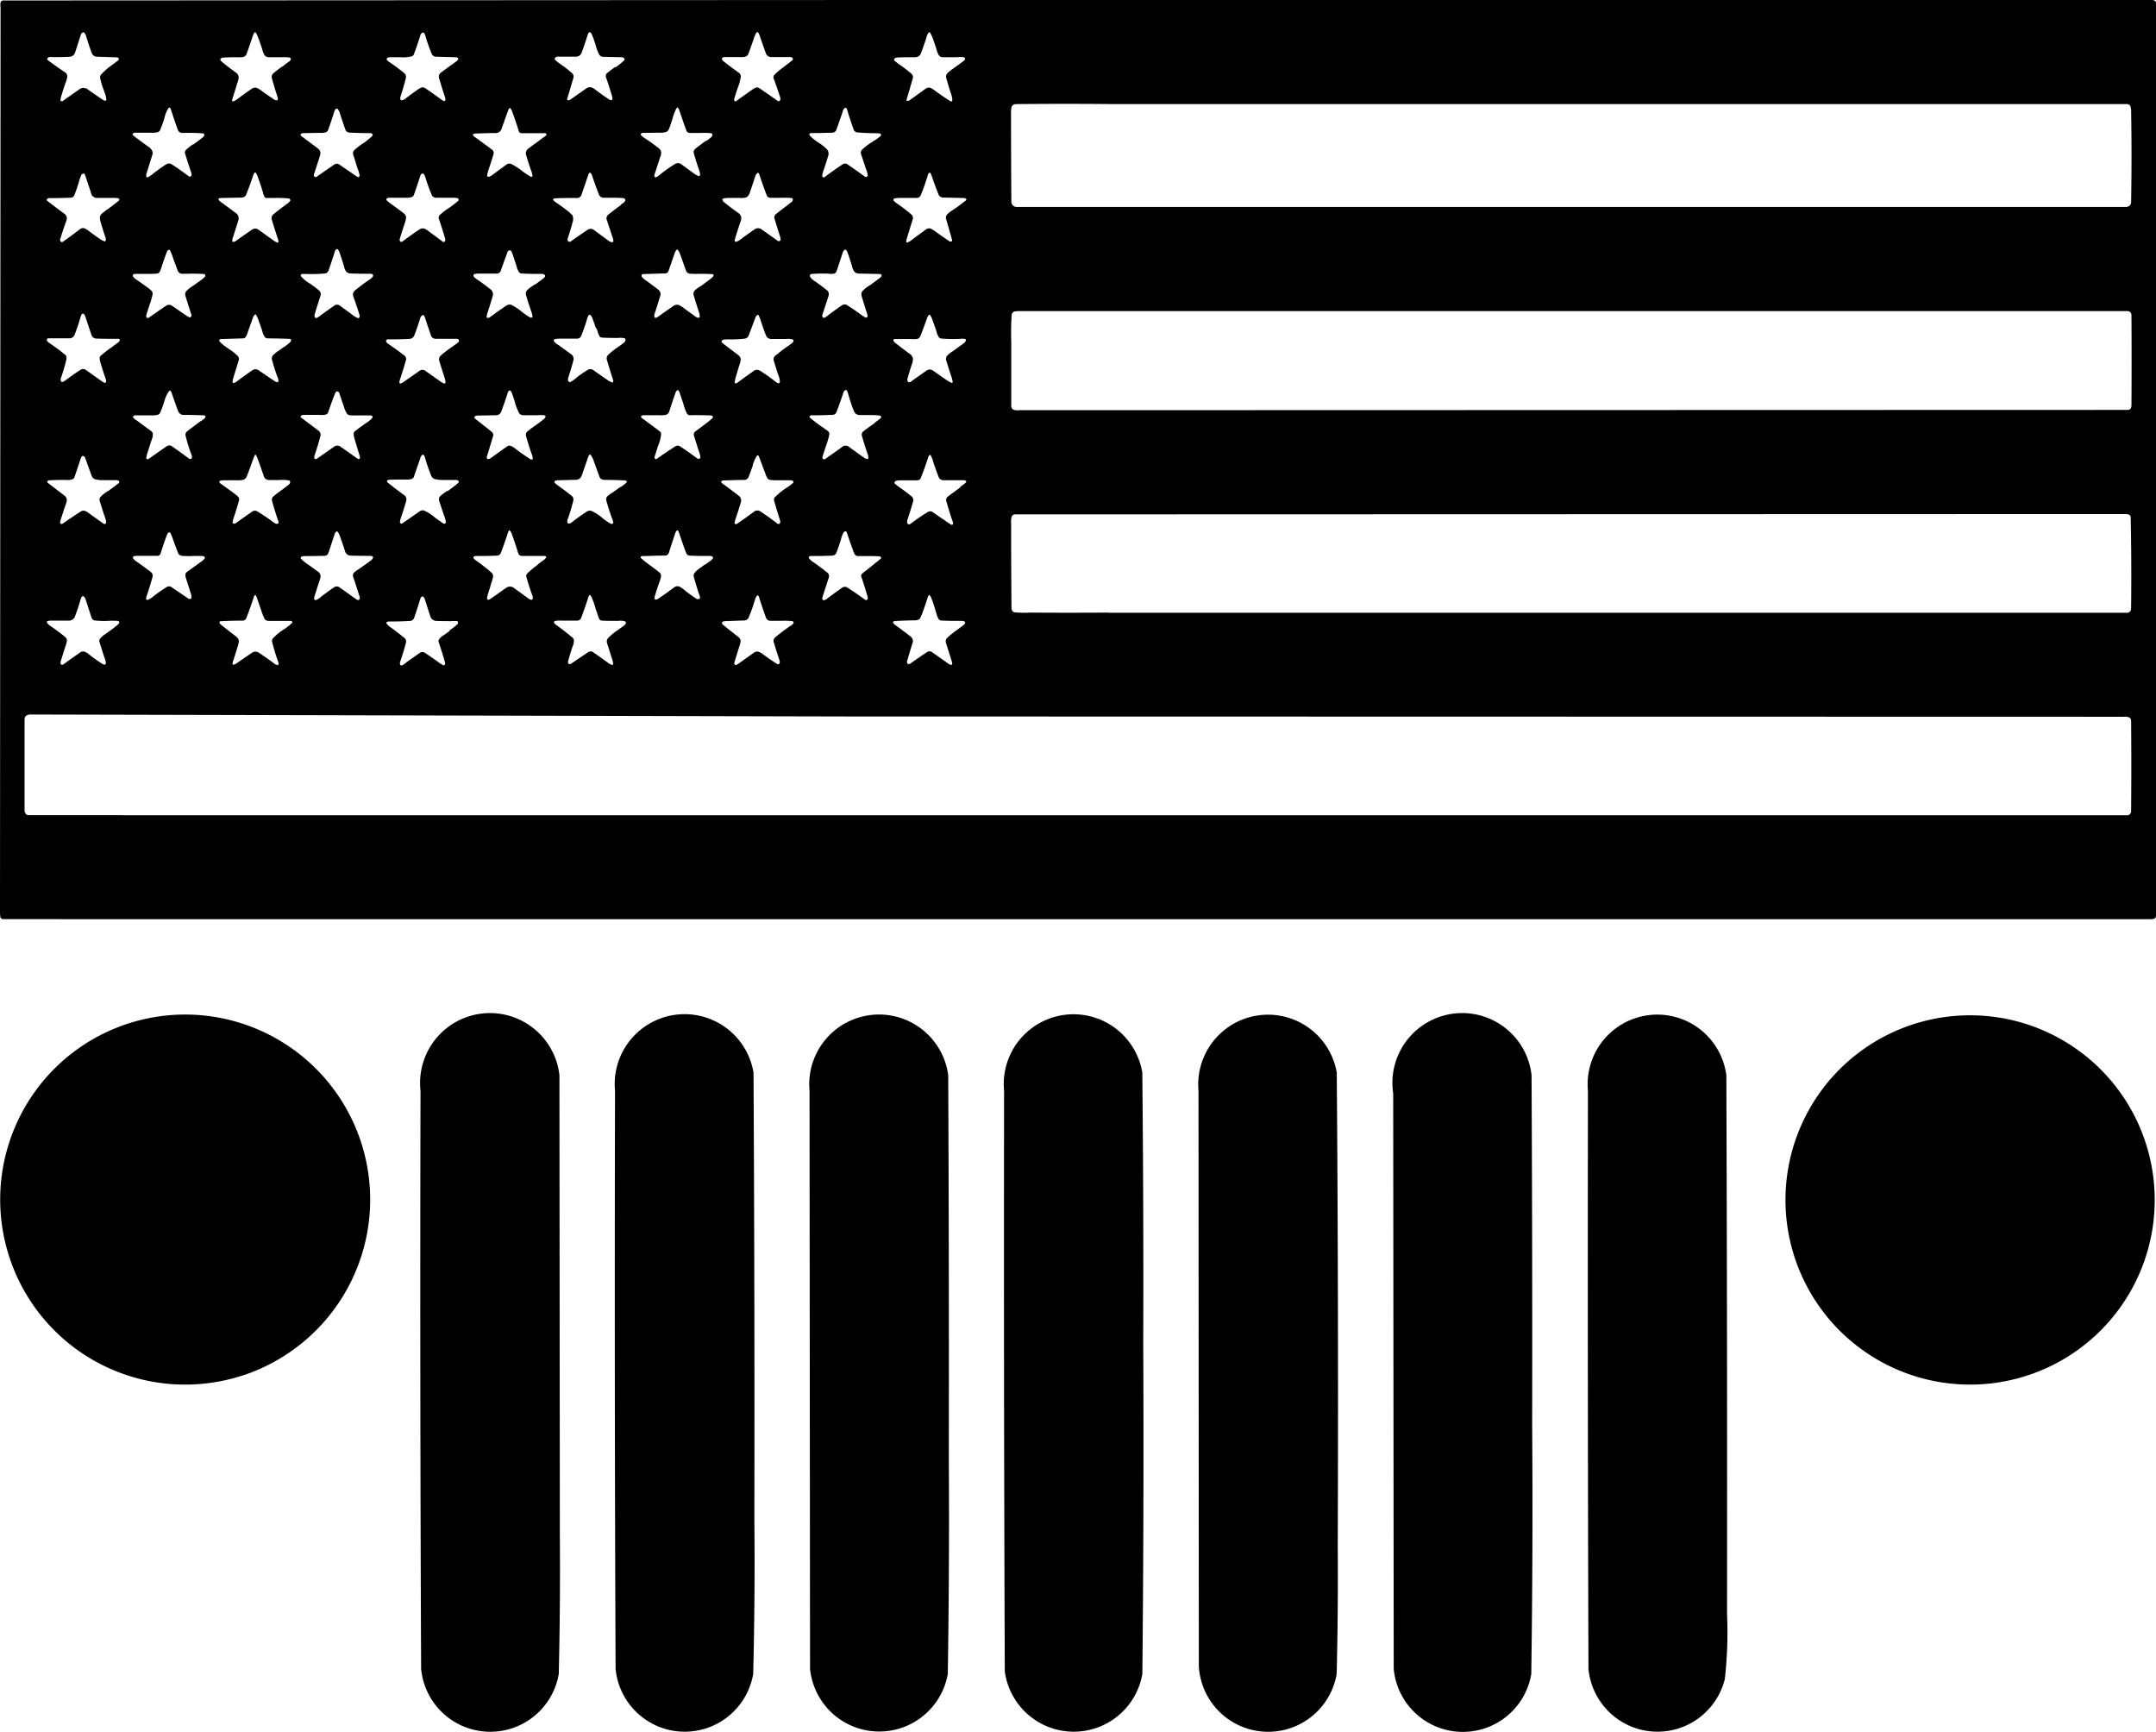 <svg xmlns="http://www.w3.org/2000/svg" viewBox="0 0 460 369.41"><defs><style>.cls-1{fill-rule:evenodd;}</style></defs><g id="Layer_2" data-name="Layer 2"><g id="Layer_1-2" data-name="Layer 1"><path class="cls-1" d="M119.22,357.07q.34-14.64.23-29.29l-.09-98.41a14.91,14.91,0,0,0-29.64,3.31q-.14,61.65.13,123.29a14.82,14.82,0,0,0,29.37,1.1Z"/><path class="cls-1" d="M160.7,357.1q.41-16.32.25-32.64.08-47.82-.18-95.65a14.91,14.91,0,0,0-29.55,3.87q-.14,61.65.12,123.3a14.82,14.82,0,0,0,29.36,1.12Z"/><path class="cls-1" d="M202.22,357.07q.36-22.93.22-45.88.06-40.9-.13-81.82a14.89,14.89,0,0,0-29.59,3.31l.11,123.3a14.84,14.84,0,0,0,29.39,1.09Z"/><path class="cls-1" d="M243.73,357.09q.35-35.11.19-70.22.09-29-.2-58.06a14.88,14.88,0,0,0-29.49,3.87q-.09,61.94.15,123.86a14.85,14.85,0,0,0,29.35.55Z"/><path class="cls-1" d="M285.19,357.08q.33-13.53.23-27.09.18-50.6-.21-101.19a14.89,14.89,0,0,0-29.5,3.89l.07,122.73a14.82,14.82,0,0,0,29.41,1.66Z"/><path class="cls-1" d="M326.71,357.09q.38-26.54.19-53.08.06-37.33-.13-74.65a14.89,14.89,0,1,0-29.52,3.88L297.36,356a14.81,14.81,0,0,0,29.35,1.11Z"/><path class="cls-1" d="M368,358.21a88.85,88.85,0,0,0,.48-13.84q.06-57.51-.15-115a14.86,14.86,0,0,0-29.53,3.31q-.09,61.65.11,123.3A14.8,14.8,0,0,0,368,358.21Z"/><path class="cls-1" d="M56.67,291.44a39.47,39.47,0,1,0-5.52,2.17,35.34,35.34,0,0,0,5.52-2.17Z"/><path class="cls-1" d="M437.66,291.35a39.39,39.39,0,1,0-1.67.77c.56-.24,1.12-.49,1.67-.77Z"/><path class="cls-1" d="M26.27,173.92H450.33c1.18,0,2.36,0,3.55,0a.88.88,0,0,0,.81-.79q.09-9.69,0-19.37a.84.84,0,0,0-.4-.72,2.82,2.82,0,0,0-1.26-.14l-268.66-.06-2.76,0L6.48,152.42a1.35,1.35,0,0,0-1,.36,1.06,1.06,0,0,0-.24.58q0,9.75,0,19.5a1.17,1.17,0,0,0,.32.82.89.89,0,0,0,.54.21l20.13,0Zm-1.85-40.11a4.23,4.23,0,0,0,1-.87.31.31,0,0,0,0-.28.47.47,0,0,0-.27-.21,16,16,0,0,0-2.19,0,17.93,17.93,0,0,1-2.74-.09.9.9,0,0,1-.69-.59c-.42-1.32-.85-2.64-1.3-4a1.12,1.12,0,0,0-.35-.53.29.29,0,0,0-.37,0,1.24,1.24,0,0,0-.29.54c-.37,1.32-.81,2.63-1.3,3.91a1.48,1.48,0,0,1-1.39.71c-1.32,0-2.63,0-3.94,0l-.5.11a.16.16,0,0,0-.08.14.38.38,0,0,0,.06.23,2.8,2.8,0,0,0,.91.8c1,.7,2,1.43,2.9,2.18a1,1,0,0,1,.39.88,7.27,7.27,0,0,1-.39,1.36c-.31,1-.62,2-.94,3a.73.73,0,0,0,.05.56.28.28,0,0,0,.17.15.26.26,0,0,0,.21,0,8.72,8.72,0,0,0,.8-.55c1-.72,2-1.43,3-2.13A1.07,1.07,0,0,1,18,139a3.62,3.62,0,0,1,1.18.74,31,31,0,0,0,2.86,2,.42.42,0,0,0,.38,0,.31.31,0,0,0,.17-.28,3.43,3.43,0,0,0-.3-1.17c-.38-1.14-.75-2.3-1.09-3.45a.69.69,0,0,1,.11-.54,3.9,3.9,0,0,1,1.12-1l2-1.45Zm31.7-2.5c-.46-1.29-.9-2.59-1.34-3.88l-.21-.45a.16.16,0,0,0-.11,0,.17.17,0,0,0-.12,0,1.19,1.19,0,0,0-.21.44q-.72,2.25-1.58,4.44a.81.81,0,0,1-.65.53c-1.61,0-3.23.05-4.85.13a.36.36,0,0,0-.21.13.18.18,0,0,0,0,.17.9.9,0,0,0,.31.46l3.28,2.55a1.26,1.26,0,0,1,.53,1,5.09,5.09,0,0,1-.35,1.38c-.29,1-.59,2-.92,2.93l-.09.5a.22.22,0,0,0,.08.13.34.34,0,0,0,.17,0,1.2,1.2,0,0,0,.56-.22c1.11-.78,2.23-1.55,3.35-2.3a1.23,1.23,0,0,1,1.47,0c1.15.74,2.26,1.52,3.35,2.35a1.22,1.22,0,0,0,.57.25.26.26,0,0,0,.19,0,.21.21,0,0,0,.08-.17,1.11,1.11,0,0,0-.09-.57,43.38,43.38,0,0,1-1.3-4.3.94.94,0,0,1,.21-.65,12.41,12.41,0,0,1,2.35-1.92,10.83,10.83,0,0,0,1.72-1.36.24.24,0,0,0,.07-.18.16.16,0,0,0-.06-.13.8.8,0,0,0-.43-.12c-1.51,0-3,0-4.55,0a1.26,1.26,0,0,1-.73-.23.43.43,0,0,1-.13-.14c-.12-.24-.22-.48-.32-.72Zm39.82,3.14a15.18,15.18,0,0,0,1.62-1.25.65.65,0,0,0,.16-.46.28.28,0,0,0-.2-.24,5.89,5.89,0,0,0-1.11,0c-1.15,0-2.3,0-3.45-.05a1.41,1.41,0,0,1-1.16-1l-1.15-3.58a1.13,1.13,0,0,0-.32-.56.3.3,0,0,0-.4,0,1.26,1.26,0,0,0-.3.57c-.4,1.33-.83,2.65-1.3,4a1,1,0,0,1-.83.58q-2.25.13-4.5.12a.9.9,0,0,0-.48.12.17.17,0,0,0-.07.13.46.46,0,0,0,.06.23,3,3,0,0,0,.89.8c1,.72,1.92,1.45,2.87,2.2a1.08,1.08,0,0,1,.39.87c-.38,1.46-.82,2.9-1.31,4.33a.75.75,0,0,0,.05.55.27.27,0,0,0,.15.13.33.33,0,0,0,.22,0,4.46,4.46,0,0,0,.92-.64c.94-.68,1.89-1.33,2.84-2a1,1,0,0,1,1.2,0q1.5,1,3,2.1l.81.51a.45.45,0,0,0,.23,0,.29.29,0,0,0,.15-.14.76.76,0,0,0,0-.55c-.4-1.43-.85-2.84-1.33-4.25a.7.7,0,0,1,.08-.58,3.66,3.66,0,0,1,1.17-1l1.08-.78Zm31.29-4.06a22.19,22.19,0,0,0-1-3l-.29-.45a.15.15,0,0,0-.11,0,.13.13,0,0,0-.1,0,1.89,1.89,0,0,0-.2.46c-.47,1.5-1,3-1.55,4.45a.92.92,0,0,1-.72.54c-1.16,0-2.32,0-3.48,0a5.57,5.57,0,0,0-1.35.08.38.38,0,0,0-.21.14.18.18,0,0,0,0,.16.79.79,0,0,0,.29.43c1.27.9,2.5,1.86,3.69,2.86a.87.87,0,0,1,.26.62,4.31,4.31,0,0,1-.36,1.41q-.48,1.47-.9,3a.59.59,0,0,0,.11.5.25.25,0,0,0,.17.08.7.7,0,0,0,.32-.06q1.86-1.26,3.73-2.51a1,1,0,0,1,.87-.07c1.2.82,2.39,1.67,3.56,2.53l.56.27a.25.25,0,0,0,.19,0,.29.29,0,0,0,.1-.18,2.57,2.57,0,0,0-.16-.91c-.39-1.18-.76-2.36-1.12-3.54a1.12,1.12,0,0,1,.14-1,12.1,12.1,0,0,1,2.24-1.86c.45-.32.9-.64,1.34-1a.71.71,0,0,0,.29-.46.28.28,0,0,0-.05-.2.53.53,0,0,0-.23-.16,3.47,3.47,0,0,0-1.36-.07c-1.17,0-2.35,0-3.51-.06a.71.71,0,0,1-.61-.5,15.4,15.4,0,0,1-.48-1.5Zm41.5,3.1a2.71,2.71,0,0,0,.53-.48.36.36,0,0,0,.05-.3.31.31,0,0,0-.21-.19,13.73,13.73,0,0,0-2.4-.09l-2.43,0a1,1,0,0,1-.81-.58c-.55-1.45-1-2.91-1.49-4.39l-.18-.44a.12.12,0,0,0-.09,0,.16.16,0,0,0-.12,0,1.73,1.73,0,0,0-.45.76,41.65,41.65,0,0,1-1.41,4,1.16,1.16,0,0,1-.89.59c-1.05,0-2.1.08-3.15.1a7.66,7.66,0,0,0-1.35.09.42.42,0,0,0-.25.22.36.36,0,0,0,0,.32l.21.21q1.63,1.32,3.3,2.61a1.09,1.09,0,0,1,.43.9,6.09,6.09,0,0,1-.38,1.39l-.92,3a.74.74,0,0,0,0,.51.27.27,0,0,0,.32.14,2.5,2.5,0,0,0,.53-.3l3.27-2.32a1.19,1.19,0,0,1,.87-.24,3.11,3.11,0,0,1,1.13.61c1,.7,1.92,1.39,2.91,2a.57.57,0,0,0,.32.08.23.23,0,0,0,.17-.08.59.59,0,0,0,.12-.51,9.58,9.58,0,0,0-.43-1.38c-.28-.88-.56-1.77-.82-2.65a1,1,0,0,1,.16-1q1.65-1.38,3.42-2.6Zm30.91-3.09a30.58,30.58,0,0,0-1-3l-.28-.43a.15.15,0,0,0-.11,0,.11.11,0,0,0-.09,0,1.72,1.72,0,0,0-.21.43q-.57,1.77-1.2,3.51l-.44,1a.89.89,0,0,1-.3.24,2,2,0,0,1-.58.18c-1.41,0-2.83.08-4.24.13l-.57.1a.18.18,0,0,0-.08.11.26.26,0,0,0,0,.15,1.84,1.84,0,0,0,.64.63c1.08.78,2.14,1.58,3.19,2.4a1.2,1.2,0,0,1,.33,1.31c-.41,1.3-.8,2.6-1.17,3.91a.56.56,0,0,0,.13.51.24.24,0,0,0,.18.09.71.71,0,0,0,.32-.07c1.22-.87,2.46-1.72,3.7-2.55a1,1,0,0,1,.89,0q1.8,1.24,3.58,2.52l.55.28a.2.2,0,0,0,.21-.1.53.53,0,0,0,.07-.37l-1.32-4.21a1.06,1.06,0,0,1,.16-1,17.56,17.56,0,0,1,2.28-1.85l1.33-1a.76.76,0,0,0,.31-.47.21.21,0,0,0-.1-.23,1.18,1.18,0,0,0-.54-.17c-1.51,0-3,0-4.53-.08a.72.72,0,0,1-.43-.24,3.59,3.59,0,0,1-.51-1.21l-.17-.53Zm36.72.31H453c.28,0,.56,0,.84,0a.84.84,0,0,0,.7-.37,1.43,1.43,0,0,0,.15-.64q.11-9.7-.09-19.4a.65.65,0,0,0-.47-.55,3.58,3.58,0,0,0-1.13-.09l-236.43.07a.82.82,0,0,0-.75.54,4.27,4.27,0,0,0-.09,1.38q0,9,.08,18.06a1.29,1.29,0,0,0,.19.64.57.57,0,0,0,.16.15.91.91,0,0,0,.31.12,22.45,22.45,0,0,0,3.28.06q8.29.06,16.58,0ZM42.67,120a4.06,4.06,0,0,0,1-.87.28.28,0,0,0,0-.28.44.44,0,0,0-.28-.22,24.87,24.87,0,0,0-2.73,0c-.63,0-1.26,0-1.89-.07A1,1,0,0,1,38,118c-.45-1.18-.89-2.37-1.31-3.56l-.35-.8a.21.21,0,0,0-.17-.08.36.36,0,0,0-.24.09,1.21,1.21,0,0,0-.35.54c-.47,1.28-.91,2.57-1.31,3.86a.7.7,0,0,1-.6.52l-4.47,0-.63.07a.31.31,0,0,0-.19.18.36.36,0,0,0,0,.27,3,3,0,0,0,.85.77c1,.71,2.06,1.46,3.05,2.24a1.06,1.06,0,0,1,.29.88q-.54,2-1.23,4l-.18.66a.41.41,0,0,0,.14.31.3.3,0,0,0,.27,0,6,6,0,0,0,1.4-.92q1.31-1,2.7-1.86a.94.94,0,0,1,.89.06l3.71,2.52a.53.53,0,0,0,.37,0,.31.31,0,0,0,.2-.23,2.27,2.27,0,0,0-.21-1.15c-.32-1.06-.66-2.11-1-3.16a1.68,1.68,0,0,1-.07-.7.8.8,0,0,1,.31-.49L42.67,120Zm139.4-2.43c-.49-1.31-.95-2.64-1.39-4a.53.53,0,0,0-.2-.22.21.21,0,0,0-.17,0,.56.56,0,0,0-.38.32,7.17,7.17,0,0,0-.49,1.34c-.3,1-.64,2-1,2.94a1,1,0,0,1-.83.57c-1.5.07-3,.1-4.5.08a.9.9,0,0,0-.48.14.21.21,0,0,0-.07.15.39.39,0,0,0,.07.23,3,3,0,0,0,.9.79q1.52,1.06,3,2.25a.92.92,0,0,1,.33.54,1.44,1.44,0,0,1-.08.68c-.44,1.31-.87,2.63-1.29,4a.69.69,0,0,0,0,.51.33.33,0,0,0,.36.14,1.44,1.44,0,0,0,.55-.28c1.07-.81,2.15-1.59,3.25-2.36a1,1,0,0,1,1.21,0c1.29.81,2.54,1.68,3.76,2.59a.39.39,0,0,0,.26,0,.27.27,0,0,0,.18-.11.59.59,0,0,0,.07-.5q-.62-2.17-1.35-4.32a.62.62,0,0,1,.17-.69q2-1.57,4-3.21a.26.26,0,0,0,0-.27.38.38,0,0,0-.26-.2q-1.62-.09-3.24-.06c-.46,0-.92,0-1.37,0a.87.87,0,0,1-.8-.53l-.2-.44ZM78.18,120.25a14,14,0,0,0,1.15-.88,1,1,0,0,0,.26-.44.2.2,0,0,0-.08-.21.81.81,0,0,0-.5-.14q-2.15,0-4.29-.06a1.27,1.27,0,0,1-1.12-1c-.38-1.19-.79-2.37-1.22-3.54l-.31-.53a.3.3,0,0,0-.38,0,1.15,1.15,0,0,0-.31.53c-.43,1.32-.87,2.64-1.32,4a.87.87,0,0,1-.69.58q-1.89.06-3.78.06a7.39,7.39,0,0,0-1.15.06.4.4,0,0,0-.25.21.26.26,0,0,0,0,.27,10.64,10.64,0,0,0,1.87,1.49L67.92,122a1.16,1.16,0,0,1,.47.76,2.64,2.64,0,0,1-.23,1.14c-.37,1.14-.73,2.27-1.09,3.4a.83.83,0,0,0,0,.56.29.29,0,0,0,.36.14,2.68,2.68,0,0,0,.93-.59c.93-.72,1.89-1.43,2.88-2.1a1,1,0,0,1,1.22,0c1,.7,2,1.42,3,2.15l.8.53a.49.49,0,0,0,.24,0,.38.38,0,0,0,.18-.13.65.65,0,0,0,.07-.51q-.69-2.16-1.41-4.32a.88.88,0,0,1,.18-.85,5.9,5.9,0,0,1,1-.76l1.61-1.13Zm36.51.19,1.47-1.09a1.51,1.51,0,0,0,.35-.44.15.15,0,0,0,0-.18.74.74,0,0,0-.43-.14c-1.61,0-3.22,0-4.83,0a.86.86,0,0,1-.68-.55c-.44-1.48-.93-2.94-1.47-4.39l-.27-.43a.15.15,0,0,0-.13-.05.15.15,0,0,0-.11,0,1.43,1.43,0,0,0-.21.43c-.47,1.49-1,3-1.55,4.41a.87.87,0,0,1-.7.51c-1.5.07-3,.1-4.5.08a1.2,1.2,0,0,0-.59.15.14.14,0,0,0,0,.1.38.38,0,0,0,0,.19.86.86,0,0,0,.31.37c1,.7,1.91,1.41,2.84,2.15l.87.79a1.25,1.25,0,0,1,.08,1c-.35,1.2-.72,2.39-1.1,3.57l-.15.76a.36.36,0,0,0,.39.27l.31-.17c1.13-.77,2.25-1.56,3.36-2.36a1.57,1.57,0,0,1,1-.29,2.08,2.08,0,0,1,1,.52c1,.7,1.9,1.39,2.86,2.07a1.31,1.31,0,0,0,.56.23.26.26,0,0,0,.28-.21,1,1,0,0,0,0-.51c-.51-1.41-1-2.84-1.36-4.29a.72.72,0,0,1,.19-.59,19.46,19.46,0,0,1,2.32-1.93Zm35.7.06c.4-.31.82-.6,1.23-.89a1.56,1.56,0,0,0,.49-.53.3.3,0,0,0,0-.21.29.29,0,0,0-.13-.16,1.06,1.06,0,0,0-.58-.11c-1.42,0-2.85,0-4.28-.08a.82.82,0,0,1-.7-.51q-.83-2.19-1.56-4.41l-.2-.44a.18.18,0,0,0-.12,0,.21.21,0,0,0-.13,0,2.13,2.13,0,0,0-.42.82c-.44,1.3-.86,2.6-1.27,3.91a.89.89,0,0,1-.72.62c-1.61,0-3.22.09-4.83.11a.71.71,0,0,0-.43.11.17.17,0,0,0-.07.13.36.36,0,0,0,.08.19c.39.34.79.68,1.2,1,.87.62,1.73,1.27,2.58,1.93l.38.35a1.19,1.19,0,0,1,.13.64,7.24,7.24,0,0,1-.41,1.35c-.34,1-.65,1.94-.94,2.92l-.05.47a.24.24,0,0,0,.27.18,1.07,1.07,0,0,0,.55-.19c1.16-.78,2.3-1.59,3.41-2.43a1.14,1.14,0,0,1,1-.17,5.71,5.71,0,0,1,1.33.91c.79.62,1.61,1.21,2.45,1.76a.72.72,0,0,0,.48,0,.3.3,0,0,0,.24-.23l-.05-.32c-.5-1.42-.94-2.86-1.33-4.32a.85.85,0,0,1,.18-.65,5.14,5.14,0,0,1,1.31-1.15c.29-.23.58-.45.88-.66ZM23,104.8q1.21-.85,2.37-1.77a.31.31,0,0,0,.09-.22.29.29,0,0,0-.09-.2.83.83,0,0,0-.5-.18l-3,0a6.5,6.5,0,0,1-1.58-.19,1,1,0,0,1-.4-.25,1.27,1.27,0,0,1-.31-.42l-1.45-4a.48.48,0,0,0-.3-.26.32.32,0,0,0-.31,0,1.29,1.29,0,0,0-.33.59c-.43,1.31-.87,2.63-1.32,3.93a.73.73,0,0,1-.44.42,3.26,3.26,0,0,1-1.35.13c-1.16,0-2.33,0-3.49.07a.7.7,0,0,0-.45.17.18.18,0,0,0-.06.15.28.28,0,0,0,.08.2c1.2.93,2.41,1.84,3.61,2.76a1.25,1.25,0,0,1,.49.89,3.33,3.33,0,0,1-.31,1.19c-.39,1.14-.76,2.28-1.11,3.44a.52.52,0,0,0,.09.45.21.21,0,0,0,.16.08.48.48,0,0,0,.26-.06q2-1.41,4.07-2.72a1.29,1.29,0,0,1,1.15.2q1.77,1.25,3.53,2.52a.48.48,0,0,0,.26.06.25.25,0,0,0,.17-.08.54.54,0,0,0,.11-.46,6.58,6.58,0,0,0-.42-1.37l-.95-3a.89.89,0,0,1,.14-.82,4.57,4.57,0,0,1,1-.88l.54-.4Zm37.52-.59a14.69,14.69,0,0,0,1.18-.9.74.74,0,0,0,.21-.53.33.33,0,0,0-.24-.3,10.8,10.8,0,0,0-2.2-.08c-.69,0-1.38,0-2.07,0a1.15,1.15,0,0,1-1.12-.84c-.4-1.18-.81-2.36-1.24-3.53a6.41,6.41,0,0,0-.41-.93.24.24,0,0,0-.15-.09.13.13,0,0,0-.11.06c-.19.43-.36.88-.51,1.32-.38,1.06-.77,2.12-1.18,3.17a1.26,1.26,0,0,1-.69.76,4.41,4.41,0,0,1-1.4.13c-1,0-2.08,0-3.12,0l-.57.12a.23.23,0,0,0-.08.22.58.58,0,0,0,.19.34c1.19.83,2.38,1.69,3.54,2.57l.39.43a1.07,1.07,0,0,1,.05.64c-.37,1.34-.79,2.68-1.24,4l-.13.63a.31.31,0,0,0,.23.31.72.72,0,0,0,.51-.14q1.77-1.29,3.58-2.52a1,1,0,0,1,.89,0,36.33,36.33,0,0,1,3.44,2.32,2.44,2.44,0,0,0,.67.37l.24,0a.24.24,0,0,0,.24-.23l0-.24c-.52-1.49-1-3-1.4-4.51a.93.93,0,0,1,.25-.82,25.42,25.42,0,0,1,2.27-1.71Zm34.93.59a29.07,29.07,0,0,0,2.34-1.8.36.36,0,0,0,.09-.23.27.27,0,0,0-.08-.19.78.78,0,0,0-.5-.19c-1,0-2,0-3,0a7.5,7.5,0,0,1-1.57-.2,1.12,1.12,0,0,1-.4-.25,1.27,1.27,0,0,1-.31-.41c-.51-1.31-1-2.63-1.37-4l-.19-.45a.35.35,0,0,0-.14-.06.41.41,0,0,0-.19,0,1,1,0,0,0-.36.44c-.48,1.44-1,2.87-1.48,4.29a.75.75,0,0,1-.43.41,3.44,3.44,0,0,1-1.35.13c-1.17,0-2.33,0-3.49.06a.73.73,0,0,0-.44.19.15.15,0,0,0,0,.14.55.55,0,0,0,.12.24c1.16.94,2.35,1.84,3.56,2.72a1.14,1.14,0,0,1,.4,1.26c-.39,1.32-.8,2.62-1.25,3.92l-.09.62a.3.3,0,0,0,.17.22.38.38,0,0,0,.33,0l3.74-2.59a1.11,1.11,0,0,1,.9-.17,9,9,0,0,1,2.25,1.43q.91.67,1.86,1.32a.46.46,0,0,0,.26.06.25.25,0,0,0,.17-.08.47.47,0,0,0,.11-.44,7.93,7.93,0,0,0-.42-1.36l-1-3a1,1,0,0,1,.39-1.13,13.2,13.2,0,0,1,1.36-1Zm37-.91c.37-.26.74-.54,1.1-.82a.83.83,0,0,0,.17-.27.14.14,0,0,0,0-.15.71.71,0,0,0-.42-.17c-1.49-.07-3-.11-4.48-.12a1.09,1.09,0,0,1-.86-.51c-.43-1.17-.86-2.33-1.27-3.51A5.26,5.26,0,0,0,126,97a.15.15,0,0,0-.19,0,.87.87,0,0,0-.29.39l-1.41,4.09a1.3,1.3,0,0,1-1.2.87l-4,.1a.83.83,0,0,0-.51.18.26.26,0,0,0-.1.19.32.32,0,0,0,.08.21,15.49,15.49,0,0,0,1.3,1c.8.57,1.58,1.16,2.33,1.78a1,1,0,0,1,.34.82,37,37,0,0,1-1.27,4.25,1.07,1.07,0,0,0,0,.61.32.32,0,0,0,.33.2,1,1,0,0,0,.52-.22c1-.79,2.11-1.56,3.2-2.3a1.32,1.32,0,0,1,1-.21,9.31,9.31,0,0,1,2.38,1.53,10.79,10.79,0,0,0,1.84,1.24.42.42,0,0,0,.33,0,.24.24,0,0,0,.15-.21,3,3,0,0,0-.31-1.09c-.44-1.21-.82-2.44-1.17-3.68a1,1,0,0,1,.19-.84,7.26,7.26,0,0,1,1.24-.9l1.57-1.12Zm35.43.14a14.5,14.5,0,0,0,1.32-1,.34.34,0,0,0,.08-.23.26.26,0,0,0-.09-.19.87.87,0,0,0-.52-.16q-1.76,0-3.51,0l-1-.09-.37-.25a3.71,3.71,0,0,1-.46-1L162,97.58l-.2-.44a.11.11,0,0,0-.12,0,.37.37,0,0,0-.19.11,6.21,6.21,0,0,0-.93,2.22c-.28.82-.58,1.62-.91,2.41a1,1,0,0,1-.83.5c-1.49,0-3,.08-4.48.1a.79.79,0,0,0-.45.19.16.16,0,0,0,0,.15.57.57,0,0,0,.12.23c1.21.88,2.42,1.78,3.61,2.69a1.35,1.35,0,0,1,.39,1.61c-.36,1.2-.74,2.38-1.15,3.56l-.14.65a.25.25,0,0,0,.15.21.38.38,0,0,0,.33,0q1.86-1.26,3.67-2.61a1.15,1.15,0,0,1,1.27-.12q1.93,1.26,3.77,2.7a.44.44,0,0,0,.34,0,.34.34,0,0,0,.2-.22,1.2,1.2,0,0,0-.06-.65q-.65-2-1.23-4.08a.89.89,0,0,1,.06-.62l.23-.22a14.34,14.34,0,0,1,2.4-1.92Zm37-.19c.37-.25.72-.51,1.07-.78a.67.67,0,0,0,.19-.28.16.16,0,0,0,0-.16.75.75,0,0,0-.42-.18c-1.5,0-3,0-4.5,0a1.13,1.13,0,0,1-.89-.52c-.46-1.17-.88-2.34-1.26-3.53a4.85,4.85,0,0,0-.55-1.33.1.1,0,0,0-.08,0,.17.17,0,0,0-.1,0,.8.8,0,0,0-.27.4q-.74,2.37-1.69,4.67a.59.59,0,0,1-.35.27,4,4,0,0,1-1.09.06c-.88,0-1.75,0-2.63,0a5,5,0,0,0-1.15.11.49.49,0,0,0-.28.27.28.28,0,0,0,0,.29,13.92,13.92,0,0,0,1.37,1.06c.76.54,1.51,1.11,2.24,1.7a1,1,0,0,1,.32,1.12c-.38,1.32-.79,2.64-1.23,4a1.16,1.16,0,0,0,0,.61.31.31,0,0,0,.23.2.47.47,0,0,0,.35,0,42.41,42.41,0,0,1,3.86-2.64,1,1,0,0,1,.88,0c1.33.91,2.66,1.83,4,2.73a.4.4,0,0,0,.32,0,.25.25,0,0,0,.13-.22,4.3,4.3,0,0,0-.33-1.11c-.4-1.23-.77-2.47-1.12-3.72a.88.88,0,0,1,.18-.81c.93-.71,1.88-1.41,2.83-2.09Zm-162-14a8.87,8.87,0,0,0,.78-.59.51.51,0,0,0,.17-.4.24.24,0,0,0-.19-.23c-1.15-.07-2.3-.1-3.46-.1l-1,0a1.26,1.26,0,0,1-1.19-.84c-.48-1.3-.94-2.61-1.39-3.92l-.22-.42a.14.14,0,0,0-.13,0,.46.46,0,0,0-.21.13,6.6,6.6,0,0,0-1,2.23c-.26.8-.55,1.59-.88,2.37a.78.78,0,0,1-.47.4,3.89,3.89,0,0,1-1.36.13l-3.47,0a.78.78,0,0,0-.43.2.23.23,0,0,0,0,.3,3.09,3.09,0,0,0,.78.62c1,.74,2,1.48,3,2.2a.92.92,0,0,1,.41.7,3.79,3.79,0,0,1-.3,1.32c-.33,1-.67,2.08-1,3.12l-.12.65a.29.29,0,0,0,.15.22.35.35,0,0,0,.3,0l4-2.8a1.11,1.11,0,0,1,.94,0c1.27.89,2.52,1.79,3.77,2.71a.41.41,0,0,0,.36.05.3.3,0,0,0,.21-.21,1.12,1.12,0,0,0-.07-.65,34.43,34.43,0,0,1-1.27-4.12.93.93,0,0,1,.34-.91c1-.74,1.91-1.46,2.88-2.17Zm35.38.32a7.74,7.74,0,0,0,1.18-1A.58.58,0,0,0,79.5,89a.21.21,0,0,0,0-.17.66.66,0,0,0-.45-.21l-3.46,0a4.87,4.87,0,0,1-1.14-.08,1,1,0,0,1-.48-.39,5.3,5.3,0,0,1-.6-1.41c-.35-1-.69-2-1-2.94a.48.48,0,0,0-.29-.27.31.31,0,0,0-.31,0,1.25,1.25,0,0,0-.35.58C70.89,85.4,70.45,86.71,70,88a.74.74,0,0,1-.42.41,3.42,3.42,0,0,1-1.35.1l-3.5,0a.77.77,0,0,0-.5.18.24.24,0,0,0-.09.18.25.25,0,0,0,.06.18L68,91.9a1.1,1.1,0,0,1,.4.91,43.64,43.64,0,0,1-1.27,4.28,1.36,1.36,0,0,0-.07.6.3.3,0,0,0,.18.21.37.37,0,0,0,.31,0l3.79-2.65a1.12,1.12,0,0,1,1.26,0c1.24.86,2.48,1.74,3.72,2.62a.5.5,0,0,0,.24.06.19.19,0,0,0,.15-.08.53.53,0,0,0,.09-.44q-.69-2.13-1.29-4.29l-.06-.66a.92.92,0,0,1,.38-.56c.8-.6,1.61-1.19,2.42-1.77Zm36,.59c.64-.46,1.26-.94,1.88-1.43a.86.86,0,0,0,.25-.42.23.23,0,0,0-.08-.23l-.23-.09a6.65,6.65,0,0,0-1.34,0l-3.12,0a1.13,1.13,0,0,1-.88-.48,11.79,11.79,0,0,1-.91-2.42c-.19-.64-.41-1.27-.64-1.89a1.23,1.23,0,0,0-.3-.44.27.27,0,0,0-.17-.06.19.19,0,0,0-.15.08,1.3,1.3,0,0,0-.27.52q-.64,2-1.35,3.9a1.18,1.18,0,0,1-1.14.79l-4,.07a.85.85,0,0,0-.51.2.29.29,0,0,0-.09.2.43.43,0,0,0,.09.22c1.22.94,2.43,1.9,3.63,2.86a.88.88,0,0,1,.27.92c-.45,1.49-.9,3-1.36,4.47a.42.42,0,0,0,.11.32.33.33,0,0,0,.3.09,1.92,1.92,0,0,0,.65-.34c1.08-.8,2.17-1.57,3.27-2.34a.89.89,0,0,1,.76-.15,3.39,3.39,0,0,1,1,.6c1.07.82,2.17,1.58,3.3,2.3a.42.42,0,0,0,.31,0,.26.26,0,0,0,.14-.21,3.53,3.53,0,0,0-.3-1.1c-.42-1.22-.81-2.45-1.15-3.7a1,1,0,0,1,.17-.83,10.84,10.84,0,0,1,1.27-1l.53-.38Zm36.92-.84a9.63,9.63,0,0,0,.83-.73.33.33,0,0,0,.06-.33.36.36,0,0,0-.27-.22q-2.3-.1-4.59-.06a.72.72,0,0,1-.62-.31,9.66,9.66,0,0,1-.79-2.14L145,83.74l-.23-.45a.22.22,0,0,0-.32,0,1,1,0,0,0-.3.45c-.47,1.31-.92,2.62-1.35,4a1.14,1.14,0,0,1-.68.74,5,5,0,0,1-1.39.1c-1.17,0-2.33,0-3.49,0a.74.74,0,0,0-.42.17.22.22,0,0,0,0,.29,2.3,2.3,0,0,0,.41.35c1.21.89,2.42,1.78,3.61,2.69a.78.78,0,0,1,.21.52,7.64,7.64,0,0,1-.62,2.43c-.26.8-.52,1.62-.77,2.43a.48.48,0,0,0,.1.4.26.26,0,0,0,.31.06q2-1.41,4.08-2.75a1,1,0,0,1,.87,0c1.29.85,2.56,1.73,3.79,2.66a.43.43,0,0,0,.44,0,.41.41,0,0,0,.19-.38,9.14,9.14,0,0,0-.38-1.36c-.34-1-.66-2.1-1-3.15a.83.83,0,0,1,.28-.9c.95-.69,1.88-1.39,2.81-2.11Zm35.46.25c.44-.31.88-.64,1.3-1a.25.25,0,0,0,.05-.27.38.38,0,0,0-.25-.23,13.4,13.4,0,0,0-2.19-.12l-2.09,0a1.29,1.29,0,0,1-1.25-.81,34.58,34.58,0,0,1-1.33-4l-.22-.47a.27.27,0,0,0-.36,0,.79.79,0,0,0-.34.45q-.71,2.17-1.53,4.29a.89.89,0,0,1-.78.49c-1.48.07-3,.11-4.46.1a.56.56,0,0,0-.44.19.17.17,0,0,0,0,.15.47.47,0,0,0,.13.25c.9.72,1.82,1.41,2.78,2.06.3.23.6.45.92.66a.82.82,0,0,1,.37.71,14.48,14.48,0,0,1-.69,2.44c-.27.8-.52,1.6-.77,2.4a.5.5,0,0,0,.09.44.2.2,0,0,0,.15.07.45.45,0,0,0,.25,0q1.88-1.29,3.72-2.63a1.13,1.13,0,0,1,1.28-.12q1.74,1.28,3.52,2.52l.49.22a.26.26,0,0,0,.26-.22,1.49,1.49,0,0,0-.05-.63c-.42-1.2-.81-2.41-1.16-3.63a2,2,0,0,1-.17-.94,1,1,0,0,1,.38-.56c.8-.6,1.61-1.18,2.43-1.76Zm49.78-2.66,217.5-.06a.78.78,0,0,0,.67-.28,1.3,1.3,0,0,0,.17-.61q.07-9.73,0-19.47a.87.87,0,0,0-.83-.72H248.53q-15.67,0-31.34,0l-.73.07a.92.92,0,0,0-.61.68,56.27,56.27,0,0,0-.09,5.81q0,6.84,0,13.69a.9.9,0,0,0,.47.79,3.2,3.2,0,0,0,1.34.1l18.75,0ZM23.5,74.32,25.28,73a.64.64,0,0,0,.27-.41.3.3,0,0,0-.18-.31l-.26,0c-1.53,0-3.06,0-4.58-.06a1.13,1.13,0,0,1-1-.73c-.45-1.31-.89-2.63-1.33-4a1.08,1.08,0,0,0-.34-.52.29.29,0,0,0-.36,0,1.17,1.17,0,0,0-.27.53c-.38,1.32-.82,2.63-1.31,3.92a1.13,1.13,0,0,1-1,.74c-1.53,0-3,0-4.57,0a.38.38,0,0,0-.32.18.36.36,0,0,0,0,.36,1.52,1.52,0,0,0,.4.4q1.32.9,2.58,1.86l1,.81a.89.89,0,0,1,.16.34,2.18,2.18,0,0,1,0,.57c-.34,1.38-.74,2.74-1.2,4.07a.75.75,0,0,0,.05.57.28.28,0,0,0,.15.15.3.3,0,0,0,.21,0,3.27,3.27,0,0,0,.9-.57c.95-.7,1.91-1.37,2.88-2a1,1,0,0,1,1.14,0l3.41,2.42.56.34a.25.25,0,0,0,.31-.1.8.8,0,0,0,.06-.48c-.48-1.34-.91-2.7-1.31-4.08l-.09-.64a1,1,0,0,1,.36-.58c.62-.54,1.26-1,1.93-1.52Zm37-.21a15.51,15.51,0,0,0,1.29-1,.9.9,0,0,0,.33-.52.18.18,0,0,0-.05-.17.36.36,0,0,0-.22-.13c-1.61-.06-3.23-.1-4.84-.11a.71.71,0,0,1-.5-.28,3.67,3.67,0,0,1-.56-1.3c-.29-.89-.6-1.77-.93-2.65l-.39-.83a.16.16,0,0,0-.22,0,1,1,0,0,0-.35.4c-.47,1.29-.93,2.58-1.38,3.88l-.29.54a.91.91,0,0,1-.49.24l-4.86.15a.3.3,0,0,0-.24.21.4.4,0,0,0,.07.35A12.77,12.77,0,0,0,49,74.54a11.64,11.64,0,0,1,1.73,1.4,1,1,0,0,1,.19,1c-.37,1.18-.74,2.37-1.1,3.55a4.4,4.4,0,0,0-.21,1,.28.28,0,0,0,.09.19.19.19,0,0,0,.19,0,1.37,1.37,0,0,0,.57-.27c1.1-.82,2.21-1.61,3.34-2.4a1.22,1.22,0,0,1,1.42,0c1.14.79,2.28,1.56,3.43,2.33a1.06,1.06,0,0,0,.57.17.21.21,0,0,0,.2-.23,2.19,2.19,0,0,0-.24-.9c-.43-1.17-.8-2.36-1.13-3.56a1.05,1.05,0,0,1,.17-1,5.91,5.91,0,0,1,1.33-1.06l1-.74ZM96.44,74c.44-.3.86-.61,1.28-.93l.18-.2a.42.42,0,0,0,0-.29.39.39,0,0,0-.19-.23,1,1,0,0,0-.48-.08c-1.43,0-2.87,0-4.29,0a1.08,1.08,0,0,1-1-.71l-1.26-3.78-.22-.5a.29.29,0,0,0-.38,0,1,1,0,0,0-.39.48c-.39,1.3-.83,2.59-1.33,3.86a1.17,1.17,0,0,1-.86.66c-1.58.09-3.18.13-4.77.1a.4.4,0,0,0-.31.19.38.38,0,0,0,0,.37,1.35,1.35,0,0,0,.39.4q1.82,1.23,3.54,2.56a1,1,0,0,1,.3.77c-.37,1.32-.77,2.64-1.2,3.94a3,3,0,0,0-.23.93.27.27,0,0,0,.09.24.28.28,0,0,0,.25,0,3.62,3.62,0,0,0,1-.62l3-2.09a1,1,0,0,1,1.14,0l3.4,2.4.58.33h.19a.28.28,0,0,0,.18-.3,4.29,4.29,0,0,0-.22-1c-.39-1.19-.77-2.39-1.12-3.6a1,1,0,0,1,.27-1A24.89,24.89,0,0,1,96.44,74Zm30.76-3.83c-.28-.87-.59-1.73-.94-2.58a.94.94,0,0,0-.38-.41.19.19,0,0,0-.24,0,2.52,2.52,0,0,0-.41.95A36.67,36.67,0,0,1,124,71.65a1,1,0,0,1-.76.59l-4,0-.81.07-.21.12a.33.33,0,0,0,0,.41,3.25,3.25,0,0,0,1,.8l2.74,2a1.18,1.18,0,0,1,.37,1.26c-.31,1.2-.67,2.39-1.06,3.57a1.57,1.57,0,0,0-.07.68.55.55,0,0,0,.22.32.37.37,0,0,0,.31,0,6.45,6.45,0,0,0,1.37-1,26.11,26.11,0,0,1,2.41-1.63,1.13,1.13,0,0,1,1.08.11c1.12.8,2.25,1.59,3.39,2.36l.63.29a.17.17,0,0,0,.16-.06.33.33,0,0,0,.07-.23,5.59,5.59,0,0,0-.23-.87c-.39-1.2-.76-2.42-1.11-3.64a1.07,1.07,0,0,1,.16-1,13.41,13.41,0,0,1,2.25-1.79c.44-.31.87-.64,1.3-1a.83.83,0,0,0,.25-.55.32.32,0,0,0-.23-.31,4.08,4.08,0,0,0-1.35-.06c-1.17,0-2.34,0-3.5-.08a.66.66,0,0,1-.45-.25,4.91,4.91,0,0,1-.49-1.27l-.18-.53Zm41.13,3.51c.25-.18.5-.37.74-.57a.73.73,0,0,0,.25-.43.28.28,0,0,0-.06-.16.44.44,0,0,0-.2-.13,3.85,3.85,0,0,0-1.31-.08h-3.11a1.2,1.2,0,0,1-1.18-.69c-.47-1.19-.9-2.39-1.28-3.62l-.35-.8a.17.17,0,0,0-.23,0,1,1,0,0,0-.38.42l-1.5,4a1.12,1.12,0,0,1-.77.62,27.44,27.44,0,0,1-3.27.16,8,8,0,0,0-1.38.06.45.45,0,0,0-.3.24.35.35,0,0,0,0,.34l.32.28,3.25,2.47a1.14,1.14,0,0,1,.47.87,5,5,0,0,1-.34,1.37c-.26.87-.53,1.75-.78,2.63l-.19.91a.19.19,0,0,0,.15.19.5.5,0,0,0,.36-.05Q159.12,80.31,161,79A1.23,1.23,0,0,1,162,79a28.76,28.76,0,0,1,3.4,2.38,2.34,2.34,0,0,0,.58.36.29.29,0,0,0,.35-.09l.06-.23a3.45,3.45,0,0,0-.31-1.34c-.35-1-.67-2.11-1-3.18a1,1,0,0,1,.25-.95c1-.8,1.93-1.56,3-2.26Zm37.29-.45a1.69,1.69,0,0,0,.44-.52.3.3,0,0,0,0-.26.26.26,0,0,0-.19-.16,4.42,4.42,0,0,0-1.09,0,29.65,29.65,0,0,1-4-.08.71.71,0,0,1-.48-.3,4.11,4.11,0,0,1-.52-1.28c-.23-.7-.47-1.4-.74-2.09a4.89,4.89,0,0,0-.61-1.36.15.15,0,0,0-.21,0,1.08,1.08,0,0,0-.33.43c-.48,1.37-1,2.73-1.51,4.08a1.08,1.08,0,0,1-.75.63,7.5,7.5,0,0,1-1.34,0c-1.15,0-2.31,0-3.46,0a.35.35,0,0,0-.21.12.16.16,0,0,0,0,.16,1,1,0,0,0,.33.5c1.08.84,2.16,1.66,3.26,2.47a1.5,1.5,0,0,1,.58,1,4,4,0,0,1-.31,1.36c-.33,1-.62,2-.89,2.95a.65.65,0,0,0,.13.52.32.32,0,0,0,.2.12.44.44,0,0,0,.27,0l3.35-2.37A1.25,1.25,0,0,1,199,79c1.12.81,2.26,1.6,3.4,2.37l.63.3a.17.17,0,0,0,.15,0,.4.4,0,0,0,.08-.23,7.42,7.42,0,0,0-.38-1.4c-.34-1-.66-2.09-1-3.14a1.08,1.08,0,0,1,.14-.94,4.89,4.89,0,0,1,1.21-1l2.42-1.75ZM43.25,59.45a2,2,0,0,0,.52-.49.32.32,0,0,0,0-.31.27.27,0,0,0-.2-.19c-1.16-.08-2.32-.1-3.48-.07a12.55,12.55,0,0,1-1.37,0,1,1,0,0,1-.78-.62c-.46-1.18-.89-2.38-1.31-3.58l-.36-.81a.22.22,0,0,0-.25-.08.59.59,0,0,0-.35.27c-.36.91-.68,1.84-1,2.77-.16.49-.32,1-.5,1.45a.83.83,0,0,1-.6.56,17.6,17.6,0,0,1-2.41.07H28.82a.7.7,0,0,0-.43.19.28.28,0,0,0-.05.29,2.27,2.27,0,0,0,.83.8c.85.57,1.68,1.16,2.5,1.78a3.42,3.42,0,0,1,.77.7,1,1,0,0,1,.12.58,18.73,18.73,0,0,1-.71,2.46c-.21.63-.42,1.27-.61,1.91a.7.7,0,0,0,0,.53.3.3,0,0,0,.34.17l.23-.1q1.8-1.27,3.62-2.51a1.1,1.1,0,0,1,1.08-.1c.46.29.93.6,1.38.91.77.55,1.56,1.09,2.36,1.6a.72.72,0,0,0,.33.06.26.26,0,0,0,.16-.09.62.62,0,0,0,.08-.51c-.43-1.32-.85-2.65-1.27-4a1.14,1.14,0,0,1,.21-1,6.9,6.9,0,0,1,1.45-1.13l2-1.44Zm35.45.27a3.13,3.13,0,0,0,.69-.52.61.61,0,0,0,.21-.39.3.3,0,0,0-.14-.31,1,1,0,0,0-.46-.1q-2.15,0-4.29-.06a1.4,1.4,0,0,1-.84-.39,2.79,2.79,0,0,1-.47-1.14q-.48-1.56-1-3.09l-.3-.53a.29.29,0,0,0-.37,0,1.18,1.18,0,0,0-.31.54c-.42,1.33-.86,2.65-1.33,4a1,1,0,0,1-.7.6,31.71,31.71,0,0,1-4.25.11c-.23,0-.45,0-.68,0a.38.38,0,0,0-.26.2.26.26,0,0,0,0,.27,6.86,6.86,0,0,0,1.93,1.58c.65.45,1.28.92,1.88,1.43a1,1,0,0,1,.36,1.19c-.42,1.32-.84,2.64-1.25,4a.83.83,0,0,0,.05.56.32.32,0,0,0,.37.16,2.17,2.17,0,0,0,.53-.31c1.08-.79,2.16-1.56,3.25-2.33a1,1,0,0,1,1.18,0l3.24,2.37.57.29a.31.31,0,0,0,.37-.16.8.8,0,0,0,0-.57c-.39-1.28-.82-2.54-1.27-3.8A1.1,1.1,0,0,1,75.7,62a36.88,36.88,0,0,1,3-2.27Zm35.45,1c.62-.45,1.23-.92,1.84-1.38l.25-.26a.33.33,0,0,0,0-.39.72.72,0,0,0-.53-.26c-1.5,0-3,0-4.49-.09a.77.77,0,0,1-.48-.28,3.58,3.58,0,0,1-.52-1.26c-.22-.68-.45-1.36-.68-2.05a7.19,7.19,0,0,0-.44-1.17.39.39,0,0,0-.4-.17.56.56,0,0,0-.41.32c-.48,1.36-1,2.73-1.47,4.09a1,1,0,0,1-.72.55c-1.43,0-2.85,0-4.28,0l-.58.08a.36.36,0,0,0-.16.55,3.62,3.62,0,0,0,1,.8c.87.61,1.73,1.25,2.56,1.91a1.3,1.3,0,0,1,.5,1.38c-.38,1.32-.79,2.63-1.22,3.93l-.11.56a.3.3,0,0,0,.08.17.2.2,0,0,0,.16.07,1.13,1.13,0,0,0,.56-.21c1.1-.82,2.22-1.61,3.36-2.38A1.3,1.3,0,0,1,109,65a9.88,9.88,0,0,1,2.27,1.46,16.69,16.69,0,0,0,1.84,1.27.48.48,0,0,0,.37,0,.2.2,0,0,0,.14-.19,6.15,6.15,0,0,0-.37-1.4c-.36-1-.69-2.08-1-3.13a1.15,1.15,0,0,1,.13-1,5.23,5.23,0,0,1,1.24-1l.53-.4Zm36.46-.5a16.54,16.54,0,0,0,1.32-1,.9.9,0,0,0,.3-.45.19.19,0,0,0,0-.16.4.4,0,0,0-.21-.12c-1-.07-2-.09-3-.07a17,17,0,0,1-1.89-.05.93.93,0,0,1-.73-.54L145,53.91l-.33-.55a.27.27,0,0,0-.21-.09.25.25,0,0,0-.19.09,4.36,4.36,0,0,0-.39.85l-1.24,3.57a.78.78,0,0,1-.64.54l-4.86.15a.34.34,0,0,0-.25.24.37.37,0,0,0,.07.36,3.88,3.88,0,0,0,1,.85c.68.49,1.35,1,2,1.49a3.49,3.49,0,0,1,.81.72,1.19,1.19,0,0,1,.1,1c-.4,1.31-.81,2.61-1.24,3.91a1.1,1.1,0,0,0,0,.57.31.31,0,0,0,.11.18.21.21,0,0,0,.17,0,1.46,1.46,0,0,0,.55-.26c1.09-.79,2.19-1.57,3.31-2.32a1.22,1.22,0,0,1,1.08-.13,6.07,6.07,0,0,1,1.38.9l2.31,1.66a.94.94,0,0,0,.55.14.23.23,0,0,0,.2-.19,2.12,2.12,0,0,0-.17-1q-.57-1.77-1.11-3.57a1.05,1.05,0,0,1,.17-1A5.51,5.51,0,0,1,149.59,61l1-.77Zm34.93.68c.76-.55,1.51-1.11,2.26-1.67a.86.86,0,0,0,.29-.4.27.27,0,0,0-.16-.32l-.26-.06-4.59-.1a1.43,1.43,0,0,1-.82-.41,3.24,3.24,0,0,1-.46-1.12c-.26-.86-.53-1.72-.83-2.57a4.07,4.07,0,0,0-.39-.88.31.31,0,0,0-.19-.11.27.27,0,0,0-.21.06,1.16,1.16,0,0,0-.37.53c-.42,1.31-.85,2.62-1.29,3.92a.88.88,0,0,1-.57.6,4,4,0,0,1-1.34,0,31.76,31.76,0,0,0-3.52.08.37.37,0,0,0-.27.24.42.42,0,0,0,.05.39,3.37,3.37,0,0,0,1.13,1c.81.58,1.61,1.17,2.39,1.79a1.09,1.09,0,0,1,.39,1.24c-.42,1.32-.85,2.64-1.29,3.95a.73.73,0,0,0,0,.56.33.33,0,0,0,.36.17,1.86,1.86,0,0,0,.53-.3c1.06-.82,2.14-1.6,3.24-2.35a1,1,0,0,1,1.18,0c1,.62,1.92,1.27,2.85,1.94a6.66,6.66,0,0,0,1,.65.43.43,0,0,0,.25,0,.26.26,0,0,0,.15-.12.75.75,0,0,0,0-.53c-.42-1.32-.83-2.64-1.24-4a1.17,1.17,0,0,1,.22-1,6.63,6.63,0,0,1,1.43-1.15ZM56.14,41.16c-.38-1.28-.81-2.54-1.28-3.79l-.27-.51a.16.16,0,0,0-.13-.06.17.17,0,0,0-.14.06,1.3,1.3,0,0,0-.28.5c-.48,1.44-1,2.86-1.56,4.27a1.07,1.07,0,0,1-.91.52l-4.5.09a.86.86,0,0,0-.43.15.12.12,0,0,0,0,.1.28.28,0,0,0,0,.15,3.12,3.12,0,0,0,.76.64l2.91,2.16a1.36,1.36,0,0,1,.53,1.61c-.41,1.3-.82,2.6-1.24,3.91l-.05.47a.23.23,0,0,0,.26.17,1.14,1.14,0,0,0,.54-.23c1.14-.81,2.28-1.6,3.43-2.39a1.21,1.21,0,0,1,1.35,0l3.08,2.21a3.74,3.74,0,0,0,.92.55.29.29,0,0,0,.18,0,.16.16,0,0,0,.08-.13A1.12,1.12,0,0,0,59.3,51c-.47-1.42-.92-2.85-1.35-4.28a1.07,1.07,0,0,1,.26-.89c1-.84,2.07-1.65,3.14-2.43a2.39,2.39,0,0,0,.55-.55.28.28,0,0,0,0-.29.42.42,0,0,0-.28-.22,23.53,23.53,0,0,0-3.25-.1q-.68,0-1.35,0l-.29,0a.56.56,0,0,1-.32-.3c-.1-.23-.19-.45-.28-.68ZM96,44.22a22.68,22.68,0,0,0,1.83-1.44.28.28,0,0,0,0-.29.38.38,0,0,0-.26-.23,6.29,6.29,0,0,0-1.15-.07l-3.46,0a1,1,0,0,1-.8-.5,34.47,34.47,0,0,1-1.31-3.56,4.77,4.77,0,0,0-.31-.82l-.18-.22a.32.32,0,0,0-.42,0,1.19,1.19,0,0,0-.32.58C89.2,39,88.76,40.3,88.3,41.6a.84.84,0,0,1-.44.43,3.53,3.53,0,0,1-1.37.15l-3.49,0a.83.83,0,0,0-.48.18.26.26,0,0,0-.09.17.32.32,0,0,0,.08.21,9.38,9.38,0,0,0,1.26,1c.8.57,1.59,1.17,2.38,1.77a1.27,1.27,0,0,1,.5.84,5.3,5.3,0,0,1-.26,1.18c-.39,1.15-.75,2.29-1.1,3.45a.64.64,0,0,0,.08.49.25.25,0,0,0,.17.11.45.45,0,0,0,.25,0c1.21-.92,2.44-1.8,3.71-2.64a1.33,1.33,0,0,1,.93-.2,3.28,3.28,0,0,1,1.16.7c1,.7,1.92,1.41,2.87,2.12a.43.43,0,0,0,.27.06.25.25,0,0,0,.17-.11A.59.59,0,0,0,95,51c-.42-1.46-.87-2.9-1.37-4.33a.81.81,0,0,1,.21-.82A16,16,0,0,1,96,44.22Zm107.85.22c.76-.54,1.51-1.11,2.24-1.7a.27.27,0,0,0,.08-.19.18.18,0,0,0-.06-.14.83.83,0,0,0-.45-.17l-4.49-.1a1.09,1.09,0,0,1-.87-.52c-.58-1.43-1.11-2.87-1.59-4.33a1.23,1.23,0,0,0-.28-.43.17.17,0,0,0-.17,0,.43.43,0,0,0-.2.2c-.49,1.58-1,3.14-1.65,4.68a.89.89,0,0,1-.7.48h-3.49a6.93,6.93,0,0,0-1.36.11.4.4,0,0,0-.22.2.21.21,0,0,0,0,.23,4,4,0,0,0,1,.82,33.94,33.94,0,0,1,2.87,2.23,1,1,0,0,1,.26.88c-.46,1.47-.91,2.93-1.36,4.39l-.06.54a.18.18,0,0,0,.09.1.23.23,0,0,0,.16,0,2.8,2.8,0,0,0,.93-.54c1-.75,2-1.49,3-2.21a1.16,1.16,0,0,1,1-.21,6.05,6.05,0,0,1,1.36.87c.88.61,1.76,1.22,2.65,1.82a.49.49,0,0,0,.44.06.24.24,0,0,0,.17-.27c-.42-1.53-.86-3.06-1.32-4.58a1.06,1.06,0,0,1,.25-.92,7.85,7.85,0,0,1,1.21-.94l.5-.37Zm-180.86.18c.82-.6,1.62-1.21,2.4-1.84a.27.27,0,0,0,.05-.28.38.38,0,0,0-.26-.22A7.32,7.32,0,0,0,24,42.22c-1.15,0-2.29,0-3.44,0a1.26,1.26,0,0,1-1.12-1c-.42-1.32-.86-2.63-1.31-3.94a.82.82,0,0,0-.2-.25.27.27,0,0,0-.19,0,.55.55,0,0,0-.4.32,8.42,8.42,0,0,0-.47,1.36c-.31,1-.64,2-1,2.93a.89.89,0,0,1-.67.53q-2.31.1-4.62.09a.87.87,0,0,0-.51.17.24.24,0,0,0-.09.18.35.35,0,0,0,.08.22c1.22.94,2.44,1.86,3.68,2.77a1.37,1.37,0,0,1,.52.81A2.38,2.38,0,0,1,14,47.5c-.4,1.16-.79,2.34-1.16,3.52a.62.62,0,0,0,.09.49.25.25,0,0,0,.17.11.43.43,0,0,0,.25,0q1.88-1.32,3.69-2.71A1,1,0,0,1,18,48.7a4.92,4.92,0,0,1,1.17.74q1.24.93,2.55,1.8l.58.25a.27.27,0,0,0,.27-.24,1.45,1.45,0,0,0-.07-.62q-.63-1.82-1.14-3.66l-.06-.71.09-.21a1.59,1.59,0,0,1,.57-.66c.32-.27.65-.52,1-.77Zm109.42-.91c.24-.17.48-.35.71-.54a.85.85,0,0,0,.29-.43.34.34,0,0,0-.16-.37l-.24-.11c-.91-.07-1.83-.09-2.74-.07-.51,0-1,0-1.53,0a1.14,1.14,0,0,1-.88-.52c-.57-1.43-1.09-2.87-1.57-4.33a1.29,1.29,0,0,0-.29-.45.24.24,0,0,0-.14-.05.16.16,0,0,0-.13.06,1.42,1.42,0,0,0-.23.44c-.47,1.43-1,2.86-1.45,4.28a1,1,0,0,1-.78.61c-1.61,0-3.21,0-4.82.08a.87.87,0,0,0-.42.14.12.12,0,0,0,0,.09.2.2,0,0,0,0,.13,3.94,3.94,0,0,0,.74.61q1.33.92,2.61,1.92l.8.76.09.49a2.38,2.38,0,0,1-.14,1.09c-.28,1.06-.6,2.11-.95,3.15a1.1,1.1,0,0,0-.06.62.33.33,0,0,0,.23.23.5.5,0,0,0,.38,0c1.25-.9,2.52-1.78,3.8-2.62a1.18,1.18,0,0,1,1.21.15c1.07.8,2.15,1.59,3.23,2.37a1.23,1.23,0,0,0,.54.23.27.27,0,0,0,.26-.06.3.3,0,0,0,.1-.25,4.1,4.1,0,0,0-.3-1.09c-.39-1.17-.78-2.34-1.16-3.52a1,1,0,0,1,.31-.9c.88-.72,1.77-1.4,2.7-2.06Zm34.88.61c.55-.41,1.11-.84,1.65-1.28a.68.68,0,0,0,.22-.5.28.28,0,0,0-.22-.28,13.48,13.48,0,0,0-2.2-.06c-.8,0-1.61,0-2.41,0a.83.83,0,0,1-.71-.45c-.56-1.46-1.09-2.93-1.56-4.41l-.21-.44a.17.17,0,0,0-.12,0,.23.23,0,0,0-.14,0,1.44,1.44,0,0,0-.46.75c-.4,1.21-.8,2.42-1.22,3.63a1.42,1.42,0,0,1-.68.81,3.34,3.34,0,0,1-1.37.13c-.71,0-1.42,0-2.13,0a6.2,6.2,0,0,0-1.36.12.48.48,0,0,0-.22.15.17.17,0,0,0,0,.17.84.84,0,0,0,.31.45c1,.82,2.08,1.62,3.15,2.38a1.47,1.47,0,0,1,.54.86,2.45,2.45,0,0,1-.25,1.19l-1,3.1-.16.65a.33.33,0,0,0,.13.26.31.31,0,0,0,.28,0,3.07,3.07,0,0,0,1-.59c.92-.69,1.86-1.37,2.81-2a1.25,1.25,0,0,1,1.57,0c1.15.81,2.3,1.62,3.43,2.44a.44.44,0,0,0,.37,0,.33.33,0,0,0,.21-.23,1.45,1.45,0,0,0-.09-.65c-.43-1.34-.84-2.69-1.24-4a.88.88,0,0,1,.28-.79c.61-.5,1.24-1,1.88-1.46Zm69.68-.17H453.55a1.24,1.24,0,0,0,.89-.35,1.14,1.14,0,0,0,.25-.56q.17-9.94,0-19.89l-.14-.69a.84.84,0,0,0-.72-.46l-216.95,0q-9.64-.09-19.28,0a9,9,0,0,0-1.17.05.87.87,0,0,0-.62.64,5.55,5.55,0,0,0-.1,1.41q0,9.31.07,18.63a1.16,1.16,0,0,0,1,1.22l20.14,0ZM41.21,30.84c.74-.52,1.46-1.06,2.17-1.63a.67.67,0,0,0,.2-.48.27.27,0,0,0-.2-.27,32.08,32.08,0,0,0-3.25-.11l-1.36,0a1,1,0,0,1-.8-.57c-.51-1.41-1-2.84-1.45-4.27L36.3,23a.16.16,0,0,0-.14-.05.37.37,0,0,0-.2.12,5.91,5.91,0,0,0-.9,2.24c-.27.82-.57,1.64-.89,2.44a.88.88,0,0,1-.48.43,4.29,4.29,0,0,1-1.38.13l-3.49,0a.75.75,0,0,0-.46.18.19.19,0,0,0-.07.17.32.32,0,0,0,.08.2c1.07.83,2.16,1.63,3.27,2.42a2.5,2.5,0,0,1,.83.88,1.38,1.38,0,0,1,0,1c-.43,1.32-.84,2.64-1.24,4a.8.8,0,0,0,0,.53.21.21,0,0,0,.13.13.25.25,0,0,0,.19,0,8.71,8.71,0,0,0,1.32-.93c.85-.66,1.73-1.28,2.63-1.86a1.15,1.15,0,0,1,1-.06c1.31.83,2.57,1.72,3.8,2.66a.43.43,0,0,0,.35,0,.31.31,0,0,0,.21-.23,1.16,1.16,0,0,0-.08-.64c-.45-1.33-.88-2.66-1.29-4a.73.73,0,0,1,.13-.72,9.34,9.34,0,0,1,1.56-1.24Zm109.41-.71c.4-.28.78-.58,1.16-.9a.69.69,0,0,0,.21-.51.33.33,0,0,0-.24-.3,13.48,13.48,0,0,0-2.2-.06q-1.2,0-2.4,0a.79.79,0,0,1-.63-.35c-.28-.71-.55-1.43-.79-2.15s-.56-1.7-.87-2.54a.86.86,0,0,0-.27-.36.14.14,0,0,0-.17,0,9.14,9.14,0,0,0-.93,2.37c-.22.69-.46,1.38-.71,2.07a1.23,1.23,0,0,1-.71.77,4.11,4.11,0,0,1-1.39.13l-3.49.05a.79.79,0,0,0-.44.16.13.13,0,0,0-.05.12.24.24,0,0,0,.05.16,3.12,3.12,0,0,0,.81.68q1.53,1,3,2.16a1.39,1.39,0,0,1,.52.89,3.07,3.07,0,0,1-.3,1.19c-.36,1.17-.73,2.33-1.13,3.48a.78.78,0,0,0,0,.5.25.25,0,0,0,.12.11.25.25,0,0,0,.19,0,2.72,2.72,0,0,0,.86-.56c1-.79,2-1.52,3.12-2.21a1.2,1.2,0,0,1,1.41,0q1.51,1.11,3,2.19l.67.34a.33.33,0,0,0,.35-.21v-.27a9.09,9.09,0,0,0-.4-1.35q-.5-1.49-.93-3a.92.92,0,0,1,0-.57.81.81,0,0,1,.1-.18,2.11,2.11,0,0,1,.19-.23c.42-.34.86-.67,1.3-1l1-.74Zm36-.18a11.64,11.64,0,0,0,1.33-1,.27.27,0,0,0,0-.27.4.4,0,0,0-.27-.22c-.38,0-.76-.05-1.15-.05-1.21,0-2.42-.07-3.63-.16a1,1,0,0,1-.73-.52c-.5-1.4-1-2.82-1.39-4.24l-.2-.44a.16.16,0,0,0-.14-.05.38.38,0,0,0-.19.05,1,1,0,0,0-.35.45c-.47,1.43-1,2.86-1.48,4.28a1,1,0,0,1-.81.52c-1.49.06-3,.09-4.48.09a.61.61,0,0,0-.43.17.17.17,0,0,0,0,.15.51.51,0,0,0,.1.25,11.67,11.67,0,0,0,2.17,1.68A8.77,8.77,0,0,1,176.57,32a1.62,1.62,0,0,1,.14,1.27c-.32,1-.65,2.06-1,3.08a4.29,4.29,0,0,0-.29,1.16.4.4,0,0,0,.17.3.31.31,0,0,0,.31,0c1.31-1,2.66-1.94,4-2.84a1,1,0,0,1,.88.06c1.28.87,2.53,1.76,3.78,2.67a.58.58,0,0,0,.26.06.28.28,0,0,0,.18-.09.49.49,0,0,0,.11-.45,7.11,7.11,0,0,0-.41-1.36c-.32-1-.65-2-1-3a.93.93,0,0,1,.17-.86,11.71,11.71,0,0,1,2.12-1.65l.53-.38ZM78.23,30a11.49,11.49,0,0,0,1-.8l.22-.23a.3.3,0,0,0,0-.39.7.7,0,0,0-.48-.18q-2.23,0-4.47-.12a1,1,0,0,1-.77-.52c-.46-1.3-.91-2.61-1.32-3.92l-.34-.59a.35.35,0,0,0-.43,0,1.2,1.2,0,0,0-.33.59c-.41,1.32-.85,2.64-1.32,3.94a.8.8,0,0,1-.43.42,3.23,3.23,0,0,1-1.35.14l-3.5.06a.84.84,0,0,0-.5.17.23.23,0,0,0-.08.18.34.34,0,0,0,.08.21l3.69,2.76a1.25,1.25,0,0,1,.44,1.21c-.42,1.43-.88,2.86-1.37,4.27a.54.54,0,0,0,.1.46.28.28,0,0,0,.17.09.49.49,0,0,0,.27,0q1.84-1.3,3.72-2.59a1,1,0,0,1,1.25,0l3.75,2.56a.5.5,0,0,0,.24.06.22.22,0,0,0,.15-.08.5.5,0,0,0,.08-.43,7.91,7.91,0,0,0-.43-1.38c-.32-1-.62-2-.92-2.95a.88.88,0,0,1,.19-.85,12.37,12.37,0,0,1,2.11-1.63l.55-.39Zm36,.59c.71-.54,1.42-1.07,2.15-1.58a.72.72,0,0,0,.2-.29.16.16,0,0,0,0-.16.81.81,0,0,0-.46-.15c-1.61,0-3.22,0-4.83,0a.61.61,0,0,1-.57-.33q-.69-2.3-1.55-4.55l-.28-.45a.14.14,0,0,0-.16,0,.45.45,0,0,0-.22.23c-.52,1.38-1,2.78-1.5,4.17a1.27,1.27,0,0,1-1.17.9c-1.5,0-3,.06-4.5.11a.91.91,0,0,0-.42.17.12.12,0,0,0,0,.1.28.28,0,0,0,0,.13,3.49,3.49,0,0,0,.74.59c1.12.81,2.23,1.62,3.33,2.45a.91.91,0,0,1,.3,1c-.35,1.16-.73,2.32-1.12,3.48l-.23.84,0,.27a.31.31,0,0,0,.36.19,1.83,1.83,0,0,0,.67-.33L108,35.14a1.14,1.14,0,0,1,1-.2,13,13,0,0,1,2.44,1.57c.52.37,1,.72,1.56,1.07l.32.14a.28.28,0,0,0,.28-.15l0-.2a4.89,4.89,0,0,0-.29-1c-.4-1.15-.78-2.32-1.11-3.5a1.3,1.3,0,0,1,.56-1.21c.47-.36.94-.71,1.43-1.05ZM23,14.54c.67-.52,1.36-1,2.05-1.53a1,1,0,0,0,.3-.38.17.17,0,0,0,0-.19.78.78,0,0,0-.48-.21l-4.34-.14a1.23,1.23,0,0,1-1-.87c-.44-1.25-.86-2.5-1.24-3.77L18,7a.29.29,0,0,0-.38-.05.89.89,0,0,0-.38.45C16.85,8.67,16.41,10,16,11.25a1.24,1.24,0,0,1-1,.84c-1.45.09-2.91.11-4.36.07a.75.75,0,0,0-.47.23.29.29,0,0,0-.09.21.26.26,0,0,0,.07.18c.24.2.5.39.76.57,1,.74,2.06,1.46,3.11,2.17a1.08,1.08,0,0,1,.34.76,5.23,5.23,0,0,1-.37,1.37c-.35,1-.69,2.08-1,3.12l-.1.62a.26.26,0,0,0,.16.18.42.42,0,0,0,.31,0q1.89-1.35,3.8-2.67a1.54,1.54,0,0,1,1.64.22c1,.7,2,1.39,2.95,2.06l.6.32a.25.25,0,0,0,.23-.07.38.38,0,0,0,.1-.29,5,5,0,0,0-.35-1.36c-.12-.35-.23-.7-.35-1a12.94,12.94,0,0,1-.62-2.21l0-.29a1.2,1.2,0,0,1,.38-.56A16.11,16.11,0,0,1,23,14.54Zm37.78-.78L61.86,13a.55.55,0,0,0,.18-.43.3.3,0,0,0-.21-.28,4.58,4.58,0,0,0-1.33-.08c-1,0-2.09,0-3.13,0a1.11,1.11,0,0,1-.9-.41,4.66,4.66,0,0,1-.54-1.35c-.27-.85-.57-1.69-.88-2.52a4.69,4.69,0,0,0-.45-.93.26.26,0,0,0-.19-.1.21.21,0,0,0-.16.08,4.26,4.26,0,0,0-.36.82c-.4,1.22-.82,2.44-1.25,3.65a1.12,1.12,0,0,1-.71.7,6.38,6.38,0,0,1-1.38.06c-1,0-2,0-2.95.08a.73.73,0,0,0-.5.23.26.26,0,0,0-.08.21.36.36,0,0,0,.09.24c1,.88,2.14,1.73,3.25,2.53a1.29,1.29,0,0,1,.56.86,3.69,3.69,0,0,1-.3,1.39c-.29,1-.61,2-.95,3.07l-.16.57a.27.27,0,0,0,.09.22.29.29,0,0,0,.24,0,5.4,5.4,0,0,0,.8-.47c1-.75,2-1.49,3.09-2.21a1.15,1.15,0,0,1,1.06-.18,6.73,6.73,0,0,1,1.36.88c.78.54,1.56,1.08,2.35,1.61a.92.92,0,0,0,.58.17.18.18,0,0,0,.17-.14.91.91,0,0,0,0-.49c-.46-1.36-.87-2.74-1.25-4.12a1,1,0,0,1,.23-.93,18.05,18.05,0,0,1,2.16-1.64l.39-.29Zm35.67,0,1-.74a1,1,0,0,0,.3-.38.2.2,0,0,0,0-.21.77.77,0,0,0-.47-.22l-4.35-.12a1.05,1.05,0,0,1-.8-.55,42.37,42.37,0,0,1-1.44-4.1L90.45,7a.29.29,0,0,0-.36,0,.79.79,0,0,0-.38.44c-.43,1.43-.91,2.84-1.44,4.24a.81.81,0,0,1-.43.34,7.81,7.81,0,0,1-2.41.19c-.81,0-1.62,0-2.43,0a.69.69,0,0,0-.44.24.29.29,0,0,0,0,.36,2.16,2.16,0,0,0,.43.37c1.12.76,2.21,1.56,3.26,2.41a1.1,1.1,0,0,1,.37.95c-.34,1.39-.74,2.77-1.19,4.14a1,1,0,0,0,0,.53.3.3,0,0,0,.33.18,2,2,0,0,0,.91-.48c.8-.61,1.61-1.21,2.44-1.78a2.65,2.65,0,0,1,.94-.49.93.93,0,0,1,.61.13Q92.5,20,94.3,21.35l.47.22a.25.25,0,0,0,.25-.2,1.25,1.25,0,0,0-.06-.61c-.41-1.21-.79-2.42-1.14-3.65a2.07,2.07,0,0,1-.19-.95,1.14,1.14,0,0,1,.34-.59c.82-.61,1.64-1.22,2.47-1.81Zm34.88.62a17.59,17.59,0,0,0,1.83-1.5.43.43,0,0,0,.09-.26.24.24,0,0,0-.08-.2.85.85,0,0,0-.51-.21l-3.94-.09a1,1,0,0,1-.84-.42A10.49,10.49,0,0,1,127,9.32c-.22-.7-.48-1.4-.77-2.08a.84.84,0,0,0-.35-.35.17.17,0,0,0-.21,0,2.48,2.48,0,0,0-.41.94c-.36,1.17-.76,2.32-1.19,3.46a1.21,1.21,0,0,1-1.17.79l-3.95,0a.75.75,0,0,0-.51.24.27.27,0,0,0-.08.23.36.36,0,0,0,.09.24,15,15,0,0,0,1.28,1,24.28,24.28,0,0,1,2.35,1.83,1,1,0,0,1,.3.84c-.44,1.53-.9,3.07-1.36,4.6a.32.32,0,0,0,0,.23.18.18,0,0,0,.13.09.87.87,0,0,0,.53-.13l3.4-2.38a1.39,1.39,0,0,1,1-.26,2.61,2.61,0,0,1,1,.56c.92.71,1.86,1.39,2.81,2a.85.85,0,0,0,.54.19.22.22,0,0,0,.2-.14,1,1,0,0,0,0-.53c-.4-1.4-.84-2.8-1.32-4.17a.78.78,0,0,1,.19-.9c.57-.47,1.17-.92,1.78-1.34Zm35.15.45c.89-.65,1.75-1.32,2.6-2a.39.39,0,0,0,.1-.25.32.32,0,0,0-.08-.21.79.79,0,0,0-.51-.2l-4,0a1.19,1.19,0,0,1-1.18-.78c-.46-1.3-.92-2.6-1.37-3.91l-.25-.53a.25.25,0,0,0-.38,0,4.43,4.43,0,0,0-.6,1.35c-.35,1-.72,2.07-1.1,3.1a1.23,1.23,0,0,1-.63.68,4.12,4.12,0,0,1-1.31.09h-3.11a.86.86,0,0,0-.56.17.28.28,0,0,0-.07.26.9.9,0,0,0,.27.42c1.1.87,2.23,1.71,3.38,2.52a1,1,0,0,1,.38.77,9.55,9.55,0,0,1-.65,2.41c-.27.8-.53,1.61-.77,2.41a.42.42,0,0,0,.1.4.24.24,0,0,0,.3.06c1.13-.82,2.26-1.63,3.4-2.42a3,3,0,0,1,.94-.5.94.94,0,0,1,.59.11q2,1.35,4,2.78a.35.35,0,0,0,.28,0,.33.33,0,0,0,.21-.19,1.16,1.16,0,0,0,0-.61c-.44-1.35-.9-2.69-1.39-4a.75.75,0,0,1,.12-.76,10.35,10.35,0,0,1,1.31-1.16Zm37.3-.5c.63-.45,1.25-.9,1.86-1.36a.72.72,0,0,0,.26-.4.24.24,0,0,0-.08-.26l-.22-.11a5.45,5.45,0,0,0-1.34,0l-3.12,0a1,1,0,0,1-.84-.43,5.19,5.19,0,0,1-.53-1.37q-.42-1.35-.93-2.67l-.39-.77a.2.2,0,0,0-.17-.06.31.31,0,0,0-.19.11,2.52,2.52,0,0,0-.41.95c-.37,1.16-.77,2.31-1.21,3.44a1.22,1.22,0,0,1-1.15.8c-1.32,0-2.64,0-3.95.07a.78.78,0,0,0-.51.23.29.29,0,0,0-.09.22.32.32,0,0,0,.08.23,15.76,15.76,0,0,0,1.31,1,23.72,23.72,0,0,1,2.31,1.79,1,1,0,0,1,.32.84q-.66,2.31-1.35,4.62a.4.4,0,0,0,0,.24.17.17,0,0,0,.14.09.8.8,0,0,0,.52-.16l3.35-2.42a1.36,1.36,0,0,1,1-.24,4.66,4.66,0,0,1,1,.61c1.09.8,2.21,1.56,3.34,2.29a.29.29,0,0,0,.27,0,.2.2,0,0,0,.12-.18A3.18,3.18,0,0,0,203,20.3c-.4-1.22-.77-2.45-1.12-3.69a1,1,0,0,1,.19-.91,6,6,0,0,1,1.21-1l.53-.39Zm-183,181.75h256l15.48,0,166.81,0a1.65,1.65,0,0,0,.62-.14.55.55,0,0,0,.28-.35,3.84,3.84,0,0,0,.07-1.12V.8a.77.77,0,0,0-.34-.66A1.35,1.35,0,0,0,459,0H190.47c-.92,0-1.84,0-2.76,0L.63.1A.58.58,0,0,0,.12.53a4.13,4.13,0,0,0,0,1.11L0,194.46a7.27,7.27,0,0,0,.07,1.14.61.61,0,0,0,.54.47Z"/></g></g></svg>